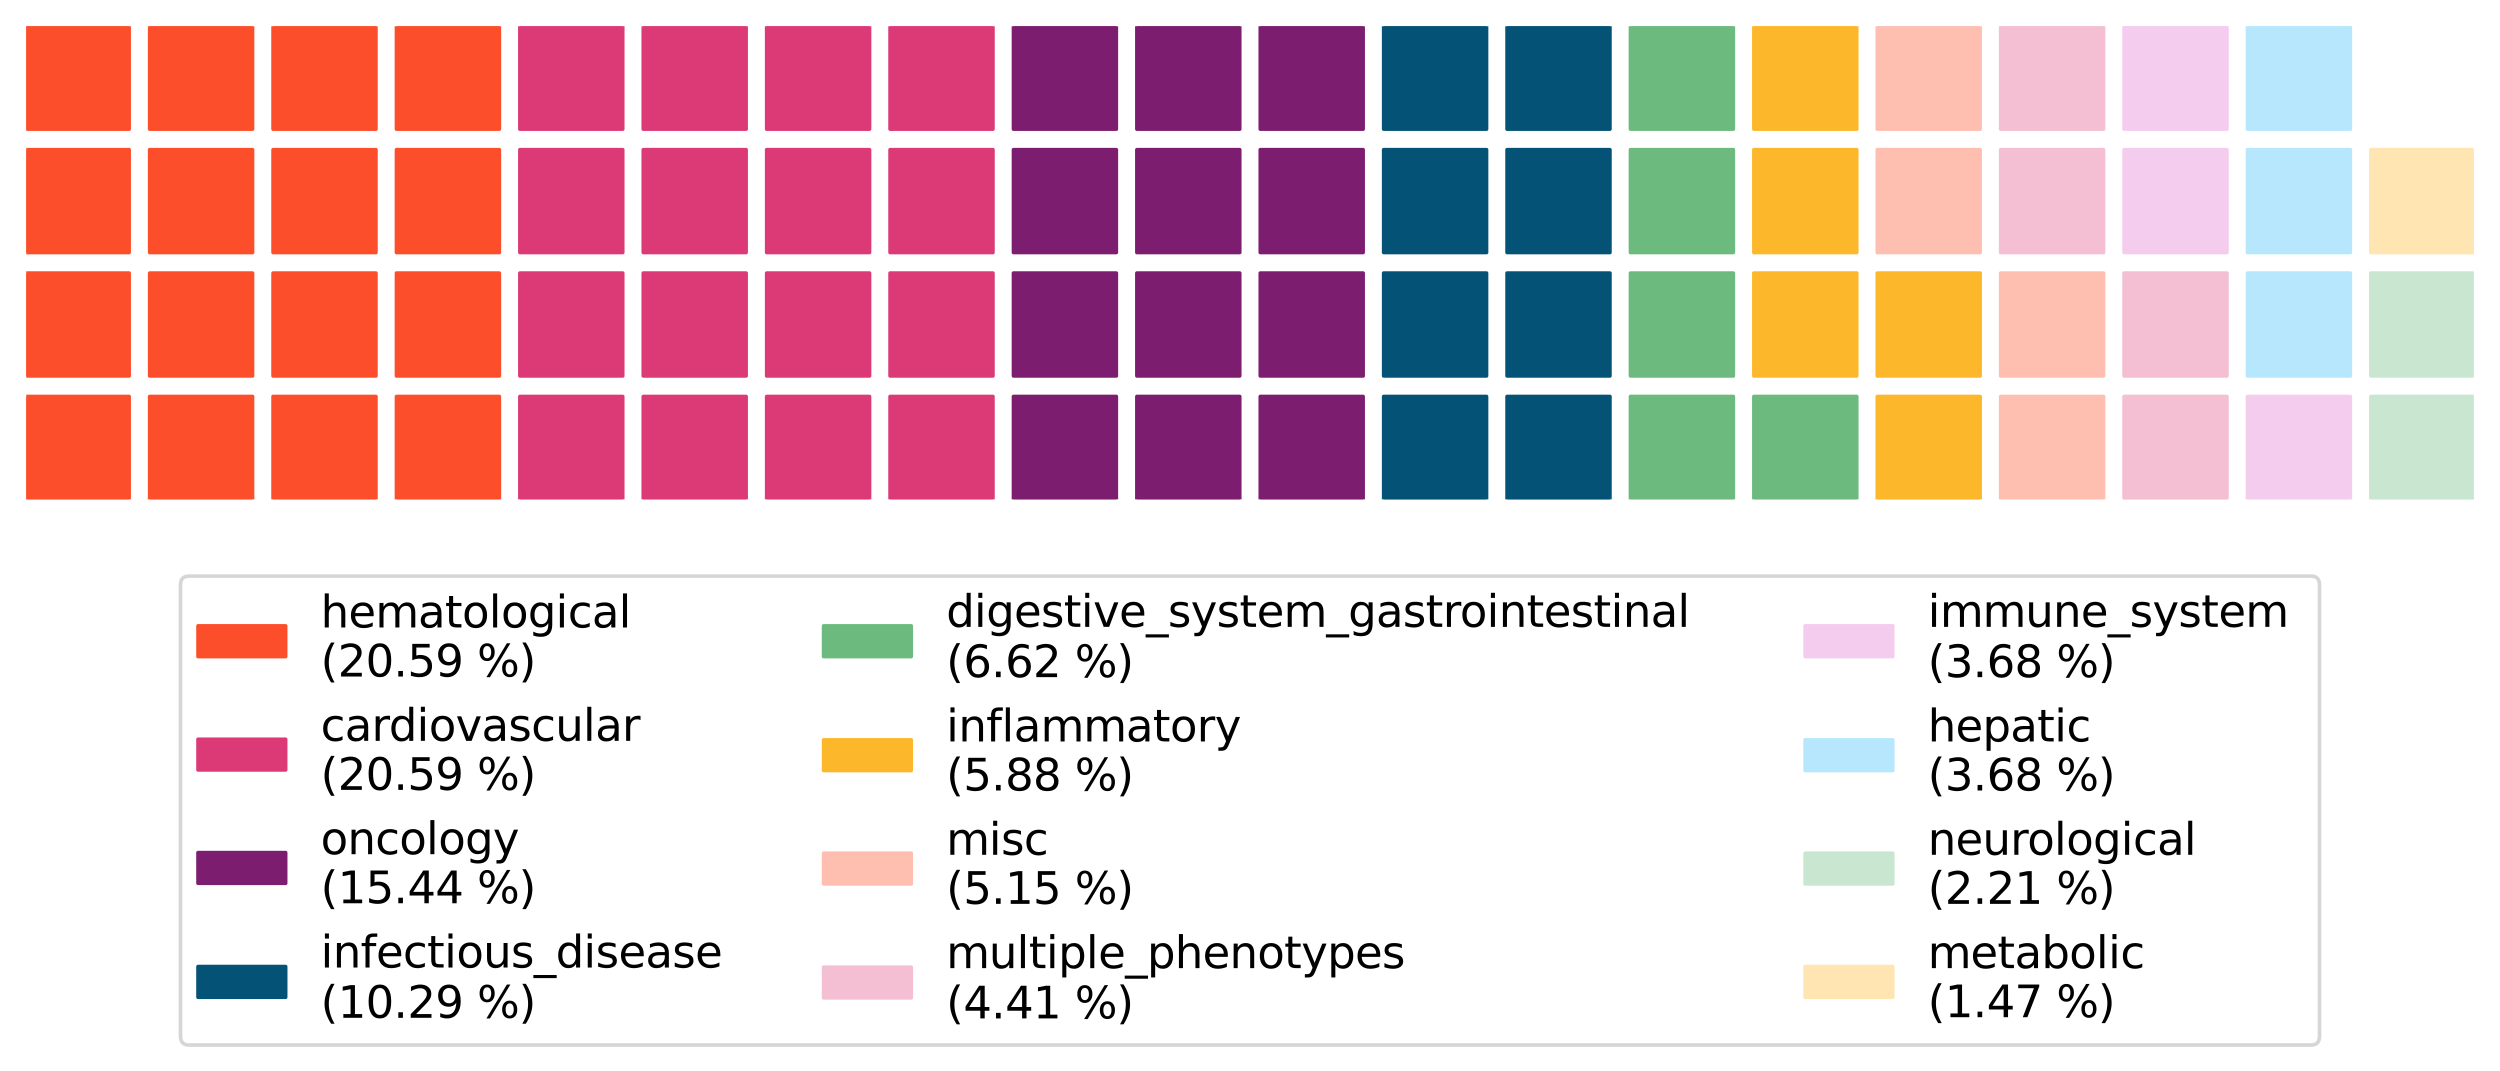 <?xml version="1.0" encoding="utf-8" standalone="no"?>
<!DOCTYPE svg PUBLIC "-//W3C//DTD SVG 1.1//EN"
  "http://www.w3.org/Graphics/SVG/1.1/DTD/svg11.dtd">
<svg xmlns:xlink="http://www.w3.org/1999/xlink" width="684.847pt" height="293.481pt" viewBox="0 0 684.847 293.481" xmlns="http://www.w3.org/2000/svg" version="1.1">
 <defs>
  <style type="text/css">*{stroke-linejoin: round; stroke-linecap: butt}</style>
 </defs>
 <g id="figure_1">
  <g id="patch_1">
   <path d="M 0 293.481 
L 684.847 293.481 
L 684.847 -0 
L 0 -0 
z
" style="fill: #ffffff"/>
  </g>
  <g id="axes_1">
   <g id="patch_2">
    <path d="M 7.2 136.782 
L 35.37 136.782 
L 35.37 108.612 
L 7.2 108.612 
z
" clip-path="url(#p9a0f20f141)" style="fill: #fc4e2a; stroke: #fc4e2a; stroke-linejoin: miter"/>
   </g>
   <g id="patch_3">
    <path d="M 7.2 102.978 
L 35.37 102.978 
L 35.37 74.808 
L 7.2 74.808 
z
" clip-path="url(#p9a0f20f141)" style="fill: #fc4e2a; stroke: #fc4e2a; stroke-linejoin: miter"/>
   </g>
   <g id="patch_4">
    <path d="M 7.2 69.174 
L 35.37 69.174 
L 35.37 41.004 
L 7.2 41.004 
z
" clip-path="url(#p9a0f20f141)" style="fill: #fc4e2a; stroke: #fc4e2a; stroke-linejoin: miter"/>
   </g>
   <g id="patch_5">
    <path d="M 7.2 35.37 
L 35.37 35.37 
L 35.37 7.2 
L 7.2 7.2 
z
" clip-path="url(#p9a0f20f141)" style="fill: #fc4e2a; stroke: #fc4e2a; stroke-linejoin: miter"/>
   </g>
   <g id="patch_6">
    <path d="M 41.004 136.782 
L 69.174 136.782 
L 69.174 108.612 
L 41.004 108.612 
z
" clip-path="url(#p9a0f20f141)" style="fill: #fc4e2a; stroke: #fc4e2a; stroke-linejoin: miter"/>
   </g>
   <g id="patch_7">
    <path d="M 41.004 102.978 
L 69.174 102.978 
L 69.174 74.808 
L 41.004 74.808 
z
" clip-path="url(#p9a0f20f141)" style="fill: #fc4e2a; stroke: #fc4e2a; stroke-linejoin: miter"/>
   </g>
   <g id="patch_8">
    <path d="M 41.004 69.174 
L 69.174 69.174 
L 69.174 41.004 
L 41.004 41.004 
z
" clip-path="url(#p9a0f20f141)" style="fill: #fc4e2a; stroke: #fc4e2a; stroke-linejoin: miter"/>
   </g>
   <g id="patch_9">
    <path d="M 41.004 35.37 
L 69.174 35.37 
L 69.174 7.2 
L 41.004 7.2 
z
" clip-path="url(#p9a0f20f141)" style="fill: #fc4e2a; stroke: #fc4e2a; stroke-linejoin: miter"/>
   </g>
   <g id="patch_10">
    <path d="M 74.808 136.782 
L 102.978 136.782 
L 102.978 108.612 
L 74.808 108.612 
z
" clip-path="url(#p9a0f20f141)" style="fill: #fc4e2a; stroke: #fc4e2a; stroke-linejoin: miter"/>
   </g>
   <g id="patch_11">
    <path d="M 74.808 102.978 
L 102.978 102.978 
L 102.978 74.808 
L 74.808 74.808 
z
" clip-path="url(#p9a0f20f141)" style="fill: #fc4e2a; stroke: #fc4e2a; stroke-linejoin: miter"/>
   </g>
   <g id="patch_12">
    <path d="M 74.808 69.174 
L 102.978 69.174 
L 102.978 41.004 
L 74.808 41.004 
z
" clip-path="url(#p9a0f20f141)" style="fill: #fc4e2a; stroke: #fc4e2a; stroke-linejoin: miter"/>
   </g>
   <g id="patch_13">
    <path d="M 74.808 35.37 
L 102.978 35.37 
L 102.978 7.2 
L 74.808 7.2 
z
" clip-path="url(#p9a0f20f141)" style="fill: #fc4e2a; stroke: #fc4e2a; stroke-linejoin: miter"/>
   </g>
   <g id="patch_14">
    <path d="M 108.612 136.782 
L 136.782 136.782 
L 136.782 108.612 
L 108.612 108.612 
z
" clip-path="url(#p9a0f20f141)" style="fill: #fc4e2a; stroke: #fc4e2a; stroke-linejoin: miter"/>
   </g>
   <g id="patch_15">
    <path d="M 108.612 102.978 
L 136.782 102.978 
L 136.782 74.808 
L 108.612 74.808 
z
" clip-path="url(#p9a0f20f141)" style="fill: #fc4e2a; stroke: #fc4e2a; stroke-linejoin: miter"/>
   </g>
   <g id="patch_16">
    <path d="M 108.612 69.174 
L 136.782 69.174 
L 136.782 41.004 
L 108.612 41.004 
z
" clip-path="url(#p9a0f20f141)" style="fill: #fc4e2a; stroke: #fc4e2a; stroke-linejoin: miter"/>
   </g>
   <g id="patch_17">
    <path d="M 108.612 35.37 
L 136.782 35.37 
L 136.782 7.2 
L 108.612 7.2 
z
" clip-path="url(#p9a0f20f141)" style="fill: #fc4e2a; stroke: #fc4e2a; stroke-linejoin: miter"/>
   </g>
   <g id="patch_18">
    <path d="M 142.416 136.782 
L 170.586 136.782 
L 170.586 108.612 
L 142.416 108.612 
z
" clip-path="url(#p9a0f20f141)" style="fill: #dc3977; stroke: #dc3977; stroke-linejoin: miter"/>
   </g>
   <g id="patch_19">
    <path d="M 142.416 102.978 
L 170.586 102.978 
L 170.586 74.808 
L 142.416 74.808 
z
" clip-path="url(#p9a0f20f141)" style="fill: #dc3977; stroke: #dc3977; stroke-linejoin: miter"/>
   </g>
   <g id="patch_20">
    <path d="M 142.416 69.174 
L 170.586 69.174 
L 170.586 41.004 
L 142.416 41.004 
z
" clip-path="url(#p9a0f20f141)" style="fill: #dc3977; stroke: #dc3977; stroke-linejoin: miter"/>
   </g>
   <g id="patch_21">
    <path d="M 142.416 35.37 
L 170.586 35.37 
L 170.586 7.2 
L 142.416 7.2 
z
" clip-path="url(#p9a0f20f141)" style="fill: #dc3977; stroke: #dc3977; stroke-linejoin: miter"/>
   </g>
   <g id="patch_22">
    <path d="M 176.22 136.782 
L 204.39 136.782 
L 204.39 108.612 
L 176.22 108.612 
z
" clip-path="url(#p9a0f20f141)" style="fill: #dc3977; stroke: #dc3977; stroke-linejoin: miter"/>
   </g>
   <g id="patch_23">
    <path d="M 176.22 102.978 
L 204.39 102.978 
L 204.39 74.808 
L 176.22 74.808 
z
" clip-path="url(#p9a0f20f141)" style="fill: #dc3977; stroke: #dc3977; stroke-linejoin: miter"/>
   </g>
   <g id="patch_24">
    <path d="M 176.22 69.174 
L 204.39 69.174 
L 204.39 41.004 
L 176.22 41.004 
z
" clip-path="url(#p9a0f20f141)" style="fill: #dc3977; stroke: #dc3977; stroke-linejoin: miter"/>
   </g>
   <g id="patch_25">
    <path d="M 176.22 35.37 
L 204.39 35.37 
L 204.39 7.2 
L 176.22 7.2 
z
" clip-path="url(#p9a0f20f141)" style="fill: #dc3977; stroke: #dc3977; stroke-linejoin: miter"/>
   </g>
   <g id="patch_26">
    <path d="M 210.024 136.782 
L 238.195 136.782 
L 238.195 108.612 
L 210.024 108.612 
z
" clip-path="url(#p9a0f20f141)" style="fill: #dc3977; stroke: #dc3977; stroke-linejoin: miter"/>
   </g>
   <g id="patch_27">
    <path d="M 210.024 102.978 
L 238.195 102.978 
L 238.195 74.808 
L 210.024 74.808 
z
" clip-path="url(#p9a0f20f141)" style="fill: #dc3977; stroke: #dc3977; stroke-linejoin: miter"/>
   </g>
   <g id="patch_28">
    <path d="M 210.024 69.174 
L 238.195 69.174 
L 238.195 41.004 
L 210.024 41.004 
z
" clip-path="url(#p9a0f20f141)" style="fill: #dc3977; stroke: #dc3977; stroke-linejoin: miter"/>
   </g>
   <g id="patch_29">
    <path d="M 210.024 35.37 
L 238.195 35.37 
L 238.195 7.2 
L 210.024 7.2 
z
" clip-path="url(#p9a0f20f141)" style="fill: #dc3977; stroke: #dc3977; stroke-linejoin: miter"/>
   </g>
   <g id="patch_30">
    <path d="M 243.829 136.782 
L 271.999 136.782 
L 271.999 108.612 
L 243.829 108.612 
z
" clip-path="url(#p9a0f20f141)" style="fill: #dc3977; stroke: #dc3977; stroke-linejoin: miter"/>
   </g>
   <g id="patch_31">
    <path d="M 243.829 102.978 
L 271.999 102.978 
L 271.999 74.808 
L 243.829 74.808 
z
" clip-path="url(#p9a0f20f141)" style="fill: #dc3977; stroke: #dc3977; stroke-linejoin: miter"/>
   </g>
   <g id="patch_32">
    <path d="M 243.829 69.174 
L 271.999 69.174 
L 271.999 41.004 
L 243.829 41.004 
z
" clip-path="url(#p9a0f20f141)" style="fill: #dc3977; stroke: #dc3977; stroke-linejoin: miter"/>
   </g>
   <g id="patch_33">
    <path d="M 243.829 35.37 
L 271.999 35.37 
L 271.999 7.2 
L 243.829 7.2 
z
" clip-path="url(#p9a0f20f141)" style="fill: #dc3977; stroke: #dc3977; stroke-linejoin: miter"/>
   </g>
   <g id="patch_34">
    <path d="M 277.633 136.782 
L 305.803 136.782 
L 305.803 108.612 
L 277.633 108.612 
z
" clip-path="url(#p9a0f20f141)" style="fill: #7c1d6f; stroke: #7c1d6f; stroke-linejoin: miter"/>
   </g>
   <g id="patch_35">
    <path d="M 277.633 102.978 
L 305.803 102.978 
L 305.803 74.808 
L 277.633 74.808 
z
" clip-path="url(#p9a0f20f141)" style="fill: #7c1d6f; stroke: #7c1d6f; stroke-linejoin: miter"/>
   </g>
   <g id="patch_36">
    <path d="M 277.633 69.174 
L 305.803 69.174 
L 305.803 41.004 
L 277.633 41.004 
z
" clip-path="url(#p9a0f20f141)" style="fill: #7c1d6f; stroke: #7c1d6f; stroke-linejoin: miter"/>
   </g>
   <g id="patch_37">
    <path d="M 277.633 35.37 
L 305.803 35.37 
L 305.803 7.2 
L 277.633 7.2 
z
" clip-path="url(#p9a0f20f141)" style="fill: #7c1d6f; stroke: #7c1d6f; stroke-linejoin: miter"/>
   </g>
   <g id="patch_38">
    <path d="M 311.437 136.782 
L 339.607 136.782 
L 339.607 108.612 
L 311.437 108.612 
z
" clip-path="url(#p9a0f20f141)" style="fill: #7c1d6f; stroke: #7c1d6f; stroke-linejoin: miter"/>
   </g>
   <g id="patch_39">
    <path d="M 311.437 102.978 
L 339.607 102.978 
L 339.607 74.808 
L 311.437 74.808 
z
" clip-path="url(#p9a0f20f141)" style="fill: #7c1d6f; stroke: #7c1d6f; stroke-linejoin: miter"/>
   </g>
   <g id="patch_40">
    <path d="M 311.437 69.174 
L 339.607 69.174 
L 339.607 41.004 
L 311.437 41.004 
z
" clip-path="url(#p9a0f20f141)" style="fill: #7c1d6f; stroke: #7c1d6f; stroke-linejoin: miter"/>
   </g>
   <g id="patch_41">
    <path d="M 311.437 35.37 
L 339.607 35.37 
L 339.607 7.2 
L 311.437 7.2 
z
" clip-path="url(#p9a0f20f141)" style="fill: #7c1d6f; stroke: #7c1d6f; stroke-linejoin: miter"/>
   </g>
   <g id="patch_42">
    <path d="M 345.241 136.782 
L 373.411 136.782 
L 373.411 108.612 
L 345.241 108.612 
z
" clip-path="url(#p9a0f20f141)" style="fill: #7c1d6f; stroke: #7c1d6f; stroke-linejoin: miter"/>
   </g>
   <g id="patch_43">
    <path d="M 345.241 102.978 
L 373.411 102.978 
L 373.411 74.808 
L 345.241 74.808 
z
" clip-path="url(#p9a0f20f141)" style="fill: #7c1d6f; stroke: #7c1d6f; stroke-linejoin: miter"/>
   </g>
   <g id="patch_44">
    <path d="M 345.241 69.174 
L 373.411 69.174 
L 373.411 41.004 
L 345.241 41.004 
z
" clip-path="url(#p9a0f20f141)" style="fill: #7c1d6f; stroke: #7c1d6f; stroke-linejoin: miter"/>
   </g>
   <g id="patch_45">
    <path d="M 345.241 35.37 
L 373.411 35.37 
L 373.411 7.2 
L 345.241 7.2 
z
" clip-path="url(#p9a0f20f141)" style="fill: #7c1d6f; stroke: #7c1d6f; stroke-linejoin: miter"/>
   </g>
   <g id="patch_46">
    <path d="M 379.045 136.782 
L 407.215 136.782 
L 407.215 108.612 
L 379.045 108.612 
z
" clip-path="url(#p9a0f20f141)" style="fill: #045275; stroke: #045275; stroke-linejoin: miter"/>
   </g>
   <g id="patch_47">
    <path d="M 379.045 102.978 
L 407.215 102.978 
L 407.215 74.808 
L 379.045 74.808 
z
" clip-path="url(#p9a0f20f141)" style="fill: #045275; stroke: #045275; stroke-linejoin: miter"/>
   </g>
   <g id="patch_48">
    <path d="M 379.045 69.174 
L 407.215 69.174 
L 407.215 41.004 
L 379.045 41.004 
z
" clip-path="url(#p9a0f20f141)" style="fill: #045275; stroke: #045275; stroke-linejoin: miter"/>
   </g>
   <g id="patch_49">
    <path d="M 379.045 35.37 
L 407.215 35.37 
L 407.215 7.2 
L 379.045 7.2 
z
" clip-path="url(#p9a0f20f141)" style="fill: #045275; stroke: #045275; stroke-linejoin: miter"/>
   </g>
   <g id="patch_50">
    <path d="M 412.849 136.782 
L 441.019 136.782 
L 441.019 108.612 
L 412.849 108.612 
z
" clip-path="url(#p9a0f20f141)" style="fill: #045275; stroke: #045275; stroke-linejoin: miter"/>
   </g>
   <g id="patch_51">
    <path d="M 412.849 102.978 
L 441.019 102.978 
L 441.019 74.808 
L 412.849 74.808 
z
" clip-path="url(#p9a0f20f141)" style="fill: #045275; stroke: #045275; stroke-linejoin: miter"/>
   </g>
   <g id="patch_52">
    <path d="M 412.849 69.174 
L 441.019 69.174 
L 441.019 41.004 
L 412.849 41.004 
z
" clip-path="url(#p9a0f20f141)" style="fill: #045275; stroke: #045275; stroke-linejoin: miter"/>
   </g>
   <g id="patch_53">
    <path d="M 412.849 35.37 
L 441.019 35.37 
L 441.019 7.2 
L 412.849 7.2 
z
" clip-path="url(#p9a0f20f141)" style="fill: #045275; stroke: #045275; stroke-linejoin: miter"/>
   </g>
   <g id="patch_54">
    <path d="M 446.653 136.782 
L 474.823 136.782 
L 474.823 108.612 
L 446.653 108.612 
z
" clip-path="url(#p9a0f20f141)" style="fill: #6cba7d; stroke: #6cba7d; stroke-linejoin: miter"/>
   </g>
   <g id="patch_55">
    <path d="M 446.653 102.978 
L 474.823 102.978 
L 474.823 74.808 
L 446.653 74.808 
z
" clip-path="url(#p9a0f20f141)" style="fill: #6cba7d; stroke: #6cba7d; stroke-linejoin: miter"/>
   </g>
   <g id="patch_56">
    <path d="M 446.653 69.174 
L 474.823 69.174 
L 474.823 41.004 
L 446.653 41.004 
z
" clip-path="url(#p9a0f20f141)" style="fill: #6cba7d; stroke: #6cba7d; stroke-linejoin: miter"/>
   </g>
   <g id="patch_57">
    <path d="M 446.653 35.37 
L 474.823 35.37 
L 474.823 7.2 
L 446.653 7.2 
z
" clip-path="url(#p9a0f20f141)" style="fill: #6cba7d; stroke: #6cba7d; stroke-linejoin: miter"/>
   </g>
   <g id="patch_58">
    <path d="M 480.457 136.782 
L 508.627 136.782 
L 508.627 108.612 
L 480.457 108.612 
z
" clip-path="url(#p9a0f20f141)" style="fill: #6cba7d; stroke: #6cba7d; stroke-linejoin: miter"/>
   </g>
   <g id="patch_59">
    <path d="M 480.457 102.978 
L 508.627 102.978 
L 508.627 74.808 
L 480.457 74.808 
z
" clip-path="url(#p9a0f20f141)" style="fill: #fcb72a; stroke: #fcb72a; stroke-linejoin: miter"/>
   </g>
   <g id="patch_60">
    <path d="M 480.457 69.174 
L 508.627 69.174 
L 508.627 41.004 
L 480.457 41.004 
z
" clip-path="url(#p9a0f20f141)" style="fill: #fcb72a; stroke: #fcb72a; stroke-linejoin: miter"/>
   </g>
   <g id="patch_61">
    <path d="M 480.457 35.37 
L 508.627 35.37 
L 508.627 7.2 
L 480.457 7.2 
z
" clip-path="url(#p9a0f20f141)" style="fill: #fcb72a; stroke: #fcb72a; stroke-linejoin: miter"/>
   </g>
   <g id="patch_62">
    <path d="M 514.261 136.782 
L 542.431 136.782 
L 542.431 108.612 
L 514.261 108.612 
z
" clip-path="url(#p9a0f20f141)" style="fill: #fcb72a; stroke: #fcb72a; stroke-linejoin: miter"/>
   </g>
   <g id="patch_63">
    <path d="M 514.261 102.978 
L 542.431 102.978 
L 542.431 74.808 
L 514.261 74.808 
z
" clip-path="url(#p9a0f20f141)" style="fill: #fcb72a; stroke: #fcb72a; stroke-linejoin: miter"/>
   </g>
   <g id="patch_64">
    <path d="M 514.261 69.174 
L 542.431 69.174 
L 542.431 41.004 
L 514.261 41.004 
z
" clip-path="url(#p9a0f20f141)" style="fill: #febfb1; stroke: #febfb1; stroke-linejoin: miter"/>
   </g>
   <g id="patch_65">
    <path d="M 514.261 35.37 
L 542.431 35.37 
L 542.431 7.2 
L 514.261 7.2 
z
" clip-path="url(#p9a0f20f141)" style="fill: #febfb1; stroke: #febfb1; stroke-linejoin: miter"/>
   </g>
   <g id="patch_66">
    <path d="M 548.065 136.782 
L 576.235 136.782 
L 576.235 108.612 
L 548.065 108.612 
z
" clip-path="url(#p9a0f20f141)" style="fill: #febfb1; stroke: #febfb1; stroke-linejoin: miter"/>
   </g>
   <g id="patch_67">
    <path d="M 548.065 102.978 
L 576.235 102.978 
L 576.235 74.808 
L 548.065 74.808 
z
" clip-path="url(#p9a0f20f141)" style="fill: #febfb1; stroke: #febfb1; stroke-linejoin: miter"/>
   </g>
   <g id="patch_68">
    <path d="M 548.065 69.174 
L 576.235 69.174 
L 576.235 41.004 
L 548.065 41.004 
z
" clip-path="url(#p9a0f20f141)" style="fill: #f4bed3; stroke: #f4bed3; stroke-linejoin: miter"/>
   </g>
   <g id="patch_69">
    <path d="M 548.065 35.37 
L 576.235 35.37 
L 576.235 7.2 
L 548.065 7.2 
z
" clip-path="url(#p9a0f20f141)" style="fill: #f4bed3; stroke: #f4bed3; stroke-linejoin: miter"/>
   </g>
   <g id="patch_70">
    <path d="M 581.869 136.782 
L 610.039 136.782 
L 610.039 108.612 
L 581.869 108.612 
z
" clip-path="url(#p9a0f20f141)" style="fill: #f4bed3; stroke: #f4bed3; stroke-linejoin: miter"/>
   </g>
   <g id="patch_71">
    <path d="M 581.869 102.978 
L 610.039 102.978 
L 610.039 74.808 
L 581.869 74.808 
z
" clip-path="url(#p9a0f20f141)" style="fill: #f4bed3; stroke: #f4bed3; stroke-linejoin: miter"/>
   </g>
   <g id="patch_72">
    <path d="M 581.869 69.174 
L 610.039 69.174 
L 610.039 41.004 
L 581.869 41.004 
z
" clip-path="url(#p9a0f20f141)" style="fill: #f3ccee; stroke: #f3ccee; stroke-linejoin: miter"/>
   </g>
   <g id="patch_73">
    <path d="M 581.869 35.37 
L 610.039 35.37 
L 610.039 7.2 
L 581.869 7.2 
z
" clip-path="url(#p9a0f20f141)" style="fill: #f3ccee; stroke: #f3ccee; stroke-linejoin: miter"/>
   </g>
   <g id="patch_74">
    <path d="M 615.673 136.782 
L 643.843 136.782 
L 643.843 108.612 
L 615.673 108.612 
z
" clip-path="url(#p9a0f20f141)" style="fill: #f3ccee; stroke: #f3ccee; stroke-linejoin: miter"/>
   </g>
   <g id="patch_75">
    <path d="M 615.673 102.978 
L 643.843 102.978 
L 643.843 74.808 
L 615.673 74.808 
z
" clip-path="url(#p9a0f20f141)" style="fill: #b6e7fd; stroke: #b6e7fd; stroke-linejoin: miter"/>
   </g>
   <g id="patch_76">
    <path d="M 615.673 69.174 
L 643.843 69.174 
L 643.843 41.004 
L 615.673 41.004 
z
" clip-path="url(#p9a0f20f141)" style="fill: #b6e7fd; stroke: #b6e7fd; stroke-linejoin: miter"/>
   </g>
   <g id="patch_77">
    <path d="M 615.673 35.37 
L 643.843 35.37 
L 643.843 7.2 
L 615.673 7.2 
z
" clip-path="url(#p9a0f20f141)" style="fill: #b6e7fd; stroke: #b6e7fd; stroke-linejoin: miter"/>
   </g>
   <g id="patch_78">
    <path d="M 649.477 136.782 
L 677.648 136.782 
L 677.648 108.612 
L 649.477 108.612 
z
" clip-path="url(#p9a0f20f141)" style="fill: #c9e6d0; stroke: #c9e6d0; stroke-linejoin: miter"/>
   </g>
   <g id="patch_79">
    <path d="M 649.477 102.978 
L 677.648 102.978 
L 677.648 74.808 
L 649.477 74.808 
z
" clip-path="url(#p9a0f20f141)" style="fill: #c9e6d0; stroke: #c9e6d0; stroke-linejoin: miter"/>
   </g>
   <g id="patch_80">
    <path d="M 649.477 69.174 
L 677.648 69.174 
L 677.648 41.004 
L 649.477 41.004 
z
" clip-path="url(#p9a0f20f141)" style="fill: #fee5b1; stroke: #fee5b1; stroke-linejoin: miter"/>
   </g>
   <g id="legend_1">
    <g id="patch_81">
     <path d="M 51.847 286.281 
L 633 286.281 
Q 635.4 286.281 635.4 283.881 
L 635.4 160.209 
Q 635.4 157.809 633 157.809 
L 51.847 157.809 
Q 49.447 157.809 49.447 160.209 
L 49.447 283.881 
Q 49.447 286.281 51.847 286.281 
z
" style="fill: #ffffff; opacity: 0.8; stroke: #cccccc; stroke-linejoin: miter"/>
    </g>
    <g id="patch_82">
     <path d="M 54.248 179.861 
L 78.248 179.861 
L 78.248 171.461 
L 54.248 171.461 
z
" style="fill: #fc4e2a; stroke: #fc4e2a; stroke-linejoin: miter"/>
    </g>
    <g id="text_1">
     <!-- hematological   -->
     <g transform="translate(87.847 171.894) scale(0.12 -0.12)">
      <defs>
       <path id="DejaVuSans-68" d="M 3513 2113 
L 3513 0 
L 2938 0 
L 2938 2094 
Q 2938 2591 2744 2837 
Q 2550 3084 2163 3084 
Q 1697 3084 1428 2787 
Q 1159 2491 1159 1978 
L 1159 0 
L 581 0 
L 581 4863 
L 1159 4863 
L 1159 2956 
Q 1366 3272 1645 3428 
Q 1925 3584 2291 3584 
Q 2894 3584 3203 3211 
Q 3513 2838 3513 2113 
z
" transform="scale(0.016)"/>
       <path id="DejaVuSans-65" d="M 3597 1894 
L 3597 1613 
L 953 1613 
Q 991 1019 1311 708 
Q 1631 397 2203 397 
Q 2534 397 2845 478 
Q 3156 559 3463 722 
L 3463 178 
Q 3153 47 2828 -22 
Q 2503 -91 2169 -91 
Q 1331 -91 842 396 
Q 353 884 353 1716 
Q 353 2575 817 3079 
Q 1281 3584 2069 3584 
Q 2775 3584 3186 3129 
Q 3597 2675 3597 1894 
z
M 3022 2063 
Q 3016 2534 2758 2815 
Q 2500 3097 2075 3097 
Q 1594 3097 1305 2825 
Q 1016 2553 972 2059 
L 3022 2063 
z
" transform="scale(0.016)"/>
       <path id="DejaVuSans-6d" d="M 3328 2828 
Q 3544 3216 3844 3400 
Q 4144 3584 4550 3584 
Q 5097 3584 5394 3201 
Q 5691 2819 5691 2113 
L 5691 0 
L 5113 0 
L 5113 2094 
Q 5113 2597 4934 2840 
Q 4756 3084 4391 3084 
Q 3944 3084 3684 2787 
Q 3425 2491 3425 1978 
L 3425 0 
L 2847 0 
L 2847 2094 
Q 2847 2600 2669 2842 
Q 2491 3084 2119 3084 
Q 1678 3084 1418 2786 
Q 1159 2488 1159 1978 
L 1159 0 
L 581 0 
L 581 3500 
L 1159 3500 
L 1159 2956 
Q 1356 3278 1631 3431 
Q 1906 3584 2284 3584 
Q 2666 3584 2933 3390 
Q 3200 3197 3328 2828 
z
" transform="scale(0.016)"/>
       <path id="DejaVuSans-61" d="M 2194 1759 
Q 1497 1759 1228 1600 
Q 959 1441 959 1056 
Q 959 750 1161 570 
Q 1363 391 1709 391 
Q 2188 391 2477 730 
Q 2766 1069 2766 1631 
L 2766 1759 
L 2194 1759 
z
M 3341 1997 
L 3341 0 
L 2766 0 
L 2766 531 
Q 2569 213 2275 61 
Q 1981 -91 1556 -91 
Q 1019 -91 701 211 
Q 384 513 384 1019 
Q 384 1609 779 1909 
Q 1175 2209 1959 2209 
L 2766 2209 
L 2766 2266 
Q 2766 2663 2505 2880 
Q 2244 3097 1772 3097 
Q 1472 3097 1187 3025 
Q 903 2953 641 2809 
L 641 3341 
Q 956 3463 1253 3523 
Q 1550 3584 1831 3584 
Q 2591 3584 2966 3190 
Q 3341 2797 3341 1997 
z
" transform="scale(0.016)"/>
       <path id="DejaVuSans-74" d="M 1172 4494 
L 1172 3500 
L 2356 3500 
L 2356 3053 
L 1172 3053 
L 1172 1153 
Q 1172 725 1289 603 
Q 1406 481 1766 481 
L 2356 481 
L 2356 0 
L 1766 0 
Q 1100 0 847 248 
Q 594 497 594 1153 
L 594 3053 
L 172 3053 
L 172 3500 
L 594 3500 
L 594 4494 
L 1172 4494 
z
" transform="scale(0.016)"/>
       <path id="DejaVuSans-6f" d="M 1959 3097 
Q 1497 3097 1228 2736 
Q 959 2375 959 1747 
Q 959 1119 1226 758 
Q 1494 397 1959 397 
Q 2419 397 2687 759 
Q 2956 1122 2956 1747 
Q 2956 2369 2687 2733 
Q 2419 3097 1959 3097 
z
M 1959 3584 
Q 2709 3584 3137 3096 
Q 3566 2609 3566 1747 
Q 3566 888 3137 398 
Q 2709 -91 1959 -91 
Q 1206 -91 779 398 
Q 353 888 353 1747 
Q 353 2609 779 3096 
Q 1206 3584 1959 3584 
z
" transform="scale(0.016)"/>
       <path id="DejaVuSans-6c" d="M 603 4863 
L 1178 4863 
L 1178 0 
L 603 0 
L 603 4863 
z
" transform="scale(0.016)"/>
       <path id="DejaVuSans-67" d="M 2906 1791 
Q 2906 2416 2648 2759 
Q 2391 3103 1925 3103 
Q 1463 3103 1205 2759 
Q 947 2416 947 1791 
Q 947 1169 1205 825 
Q 1463 481 1925 481 
Q 2391 481 2648 825 
Q 2906 1169 2906 1791 
z
M 3481 434 
Q 3481 -459 3084 -895 
Q 2688 -1331 1869 -1331 
Q 1566 -1331 1297 -1286 
Q 1028 -1241 775 -1147 
L 775 -588 
Q 1028 -725 1275 -790 
Q 1522 -856 1778 -856 
Q 2344 -856 2625 -561 
Q 2906 -266 2906 331 
L 2906 616 
Q 2728 306 2450 153 
Q 2172 0 1784 0 
Q 1141 0 747 490 
Q 353 981 353 1791 
Q 353 2603 747 3093 
Q 1141 3584 1784 3584 
Q 2172 3584 2450 3431 
Q 2728 3278 2906 2969 
L 2906 3500 
L 3481 3500 
L 3481 434 
z
" transform="scale(0.016)"/>
       <path id="DejaVuSans-69" d="M 603 3500 
L 1178 3500 
L 1178 0 
L 603 0 
L 603 3500 
z
M 603 4863 
L 1178 4863 
L 1178 4134 
L 603 4134 
L 603 4863 
z
" transform="scale(0.016)"/>
       <path id="DejaVuSans-63" d="M 3122 3366 
L 3122 2828 
Q 2878 2963 2633 3030 
Q 2388 3097 2138 3097 
Q 1578 3097 1268 2742 
Q 959 2388 959 1747 
Q 959 1106 1268 751 
Q 1578 397 2138 397 
Q 2388 397 2633 464 
Q 2878 531 3122 666 
L 3122 134 
Q 2881 22 2623 -34 
Q 2366 -91 2075 -91 
Q 1284 -91 818 406 
Q 353 903 353 1747 
Q 353 2603 823 3093 
Q 1294 3584 2113 3584 
Q 2378 3584 2631 3529 
Q 2884 3475 3122 3366 
z
" transform="scale(0.016)"/>
       <path id="DejaVuSans-20" transform="scale(0.016)"/>
      </defs>
      <use xlink:href="#DejaVuSans-68"/>
      <use xlink:href="#DejaVuSans-65" x="63.379"/>
      <use xlink:href="#DejaVuSans-6d" x="124.902"/>
      <use xlink:href="#DejaVuSans-61" x="222.314"/>
      <use xlink:href="#DejaVuSans-74" x="283.594"/>
      <use xlink:href="#DejaVuSans-6f" x="322.803"/>
      <use xlink:href="#DejaVuSans-6c" x="383.984"/>
      <use xlink:href="#DejaVuSans-6f" x="411.768"/>
      <use xlink:href="#DejaVuSans-67" x="472.949"/>
      <use xlink:href="#DejaVuSans-69" x="536.426"/>
      <use xlink:href="#DejaVuSans-63" x="564.209"/>
      <use xlink:href="#DejaVuSans-61" x="619.189"/>
      <use xlink:href="#DejaVuSans-6c" x="680.469"/>
      <use xlink:href="#DejaVuSans-20" x="708.252"/>
      <use xlink:href="#DejaVuSans-20" x="740.039"/>
     </g>
     <!-- (20.59 %) -->
     <g transform="translate(87.847 185.331) scale(0.12 -0.12)">
      <defs>
       <path id="DejaVuSans-28" d="M 1984 4856 
Q 1566 4138 1362 3434 
Q 1159 2731 1159 2009 
Q 1159 1288 1364 580 
Q 1569 -128 1984 -844 
L 1484 -844 
Q 1016 -109 783 600 
Q 550 1309 550 2009 
Q 550 2706 781 3412 
Q 1013 4119 1484 4856 
L 1984 4856 
z
" transform="scale(0.016)"/>
       <path id="DejaVuSans-32" d="M 1228 531 
L 3431 531 
L 3431 0 
L 469 0 
L 469 531 
Q 828 903 1448 1529 
Q 2069 2156 2228 2338 
Q 2531 2678 2651 2914 
Q 2772 3150 2772 3378 
Q 2772 3750 2511 3984 
Q 2250 4219 1831 4219 
Q 1534 4219 1204 4116 
Q 875 4013 500 3803 
L 500 4441 
Q 881 4594 1212 4672 
Q 1544 4750 1819 4750 
Q 2544 4750 2975 4387 
Q 3406 4025 3406 3419 
Q 3406 3131 3298 2873 
Q 3191 2616 2906 2266 
Q 2828 2175 2409 1742 
Q 1991 1309 1228 531 
z
" transform="scale(0.016)"/>
       <path id="DejaVuSans-30" d="M 2034 4250 
Q 1547 4250 1301 3770 
Q 1056 3291 1056 2328 
Q 1056 1369 1301 889 
Q 1547 409 2034 409 
Q 2525 409 2770 889 
Q 3016 1369 3016 2328 
Q 3016 3291 2770 3770 
Q 2525 4250 2034 4250 
z
M 2034 4750 
Q 2819 4750 3233 4129 
Q 3647 3509 3647 2328 
Q 3647 1150 3233 529 
Q 2819 -91 2034 -91 
Q 1250 -91 836 529 
Q 422 1150 422 2328 
Q 422 3509 836 4129 
Q 1250 4750 2034 4750 
z
" transform="scale(0.016)"/>
       <path id="DejaVuSans-2e" d="M 684 794 
L 1344 794 
L 1344 0 
L 684 0 
L 684 794 
z
" transform="scale(0.016)"/>
       <path id="DejaVuSans-35" d="M 691 4666 
L 3169 4666 
L 3169 4134 
L 1269 4134 
L 1269 2991 
Q 1406 3038 1543 3061 
Q 1681 3084 1819 3084 
Q 2600 3084 3056 2656 
Q 3513 2228 3513 1497 
Q 3513 744 3044 326 
Q 2575 -91 1722 -91 
Q 1428 -91 1123 -41 
Q 819 9 494 109 
L 494 744 
Q 775 591 1075 516 
Q 1375 441 1709 441 
Q 2250 441 2565 725 
Q 2881 1009 2881 1497 
Q 2881 1984 2565 2268 
Q 2250 2553 1709 2553 
Q 1456 2553 1204 2497 
Q 953 2441 691 2322 
L 691 4666 
z
" transform="scale(0.016)"/>
       <path id="DejaVuSans-39" d="M 703 97 
L 703 672 
Q 941 559 1184 500 
Q 1428 441 1663 441 
Q 2288 441 2617 861 
Q 2947 1281 2994 2138 
Q 2813 1869 2534 1725 
Q 2256 1581 1919 1581 
Q 1219 1581 811 2004 
Q 403 2428 403 3163 
Q 403 3881 828 4315 
Q 1253 4750 1959 4750 
Q 2769 4750 3195 4129 
Q 3622 3509 3622 2328 
Q 3622 1225 3098 567 
Q 2575 -91 1691 -91 
Q 1453 -91 1209 -44 
Q 966 3 703 97 
z
M 1959 2075 
Q 2384 2075 2632 2365 
Q 2881 2656 2881 3163 
Q 2881 3666 2632 3958 
Q 2384 4250 1959 4250 
Q 1534 4250 1286 3958 
Q 1038 3666 1038 3163 
Q 1038 2656 1286 2365 
Q 1534 2075 1959 2075 
z
" transform="scale(0.016)"/>
       <path id="DejaVuSans-25" d="M 4653 2053 
Q 4381 2053 4226 1822 
Q 4072 1591 4072 1178 
Q 4072 772 4226 539 
Q 4381 306 4653 306 
Q 4919 306 5073 539 
Q 5228 772 5228 1178 
Q 5228 1588 5073 1820 
Q 4919 2053 4653 2053 
z
M 4653 2450 
Q 5147 2450 5437 2106 
Q 5728 1763 5728 1178 
Q 5728 594 5436 251 
Q 5144 -91 4653 -91 
Q 4153 -91 3862 251 
Q 3572 594 3572 1178 
Q 3572 1766 3864 2108 
Q 4156 2450 4653 2450 
z
M 1428 4353 
Q 1159 4353 1004 4120 
Q 850 3888 850 3481 
Q 850 3069 1003 2837 
Q 1156 2606 1428 2606 
Q 1700 2606 1854 2837 
Q 2009 3069 2009 3481 
Q 2009 3884 1853 4118 
Q 1697 4353 1428 4353 
z
M 4250 4750 
L 4750 4750 
L 1831 -91 
L 1331 -91 
L 4250 4750 
z
M 1428 4750 
Q 1922 4750 2215 4408 
Q 2509 4066 2509 3481 
Q 2509 2891 2217 2550 
Q 1925 2209 1428 2209 
Q 931 2209 642 2551 
Q 353 2894 353 3481 
Q 353 4063 643 4406 
Q 934 4750 1428 4750 
z
" transform="scale(0.016)"/>
       <path id="DejaVuSans-29" d="M 513 4856 
L 1013 4856 
Q 1481 4119 1714 3412 
Q 1947 2706 1947 2009 
Q 1947 1309 1714 600 
Q 1481 -109 1013 -844 
L 513 -844 
Q 928 -128 1133 580 
Q 1338 1288 1338 2009 
Q 1338 2731 1133 3434 
Q 928 4138 513 4856 
z
" transform="scale(0.016)"/>
      </defs>
      <use xlink:href="#DejaVuSans-28"/>
      <use xlink:href="#DejaVuSans-32" x="39.014"/>
      <use xlink:href="#DejaVuSans-30" x="102.637"/>
      <use xlink:href="#DejaVuSans-2e" x="166.26"/>
      <use xlink:href="#DejaVuSans-35" x="198.047"/>
      <use xlink:href="#DejaVuSans-39" x="261.67"/>
      <use xlink:href="#DejaVuSans-20" x="325.293"/>
      <use xlink:href="#DejaVuSans-25" x="357.08"/>
      <use xlink:href="#DejaVuSans-29" x="452.1"/>
     </g>
    </g>
    <g id="patch_83">
     <path d="M 54.248 210.912 
L 78.248 210.912 
L 78.248 202.512 
L 54.248 202.512 
z
" style="fill: #dc3977; stroke: #dc3977; stroke-linejoin: miter"/>
    </g>
    <g id="text_2">
     <!-- cardiovascular  -->
     <g transform="translate(87.847 202.945) scale(0.12 -0.12)">
      <defs>
       <path id="DejaVuSans-72" d="M 2631 2963 
Q 2534 3019 2420 3045 
Q 2306 3072 2169 3072 
Q 1681 3072 1420 2755 
Q 1159 2438 1159 1844 
L 1159 0 
L 581 0 
L 581 3500 
L 1159 3500 
L 1159 2956 
Q 1341 3275 1631 3429 
Q 1922 3584 2338 3584 
Q 2397 3584 2469 3576 
Q 2541 3569 2628 3553 
L 2631 2963 
z
" transform="scale(0.016)"/>
       <path id="DejaVuSans-64" d="M 2906 2969 
L 2906 4863 
L 3481 4863 
L 3481 0 
L 2906 0 
L 2906 525 
Q 2725 213 2448 61 
Q 2172 -91 1784 -91 
Q 1150 -91 751 415 
Q 353 922 353 1747 
Q 353 2572 751 3078 
Q 1150 3584 1784 3584 
Q 2172 3584 2448 3432 
Q 2725 3281 2906 2969 
z
M 947 1747 
Q 947 1113 1208 752 
Q 1469 391 1925 391 
Q 2381 391 2643 752 
Q 2906 1113 2906 1747 
Q 2906 2381 2643 2742 
Q 2381 3103 1925 3103 
Q 1469 3103 1208 2742 
Q 947 2381 947 1747 
z
" transform="scale(0.016)"/>
       <path id="DejaVuSans-76" d="M 191 3500 
L 800 3500 
L 1894 563 
L 2988 3500 
L 3597 3500 
L 2284 0 
L 1503 0 
L 191 3500 
z
" transform="scale(0.016)"/>
       <path id="DejaVuSans-73" d="M 2834 3397 
L 2834 2853 
Q 2591 2978 2328 3040 
Q 2066 3103 1784 3103 
Q 1356 3103 1142 2972 
Q 928 2841 928 2578 
Q 928 2378 1081 2264 
Q 1234 2150 1697 2047 
L 1894 2003 
Q 2506 1872 2764 1633 
Q 3022 1394 3022 966 
Q 3022 478 2636 193 
Q 2250 -91 1575 -91 
Q 1294 -91 989 -36 
Q 684 19 347 128 
L 347 722 
Q 666 556 975 473 
Q 1284 391 1588 391 
Q 1994 391 2212 530 
Q 2431 669 2431 922 
Q 2431 1156 2273 1281 
Q 2116 1406 1581 1522 
L 1381 1569 
Q 847 1681 609 1914 
Q 372 2147 372 2553 
Q 372 3047 722 3315 
Q 1072 3584 1716 3584 
Q 2034 3584 2315 3537 
Q 2597 3491 2834 3397 
z
" transform="scale(0.016)"/>
       <path id="DejaVuSans-75" d="M 544 1381 
L 544 3500 
L 1119 3500 
L 1119 1403 
Q 1119 906 1312 657 
Q 1506 409 1894 409 
Q 2359 409 2629 706 
Q 2900 1003 2900 1516 
L 2900 3500 
L 3475 3500 
L 3475 0 
L 2900 0 
L 2900 538 
Q 2691 219 2414 64 
Q 2138 -91 1772 -91 
Q 1169 -91 856 284 
Q 544 659 544 1381 
z
M 1991 3584 
L 1991 3584 
z
" transform="scale(0.016)"/>
      </defs>
      <use xlink:href="#DejaVuSans-63"/>
      <use xlink:href="#DejaVuSans-61" x="54.98"/>
      <use xlink:href="#DejaVuSans-72" x="116.26"/>
      <use xlink:href="#DejaVuSans-64" x="155.623"/>
      <use xlink:href="#DejaVuSans-69" x="219.1"/>
      <use xlink:href="#DejaVuSans-6f" x="246.883"/>
      <use xlink:href="#DejaVuSans-76" x="308.064"/>
      <use xlink:href="#DejaVuSans-61" x="367.244"/>
      <use xlink:href="#DejaVuSans-73" x="428.523"/>
      <use xlink:href="#DejaVuSans-63" x="480.623"/>
      <use xlink:href="#DejaVuSans-75" x="535.604"/>
      <use xlink:href="#DejaVuSans-6c" x="598.982"/>
      <use xlink:href="#DejaVuSans-61" x="626.766"/>
      <use xlink:href="#DejaVuSans-72" x="688.045"/>
      <use xlink:href="#DejaVuSans-20" x="729.158"/>
     </g>
     <!-- (20.59 %) -->
     <g transform="translate(87.847 216.383) scale(0.12 -0.12)">
      <use xlink:href="#DejaVuSans-28"/>
      <use xlink:href="#DejaVuSans-32" x="39.014"/>
      <use xlink:href="#DejaVuSans-30" x="102.637"/>
      <use xlink:href="#DejaVuSans-2e" x="166.26"/>
      <use xlink:href="#DejaVuSans-35" x="198.047"/>
      <use xlink:href="#DejaVuSans-39" x="261.67"/>
      <use xlink:href="#DejaVuSans-20" x="325.293"/>
      <use xlink:href="#DejaVuSans-25" x="357.08"/>
      <use xlink:href="#DejaVuSans-29" x="452.1"/>
     </g>
    </g>
    <g id="patch_84">
     <path d="M 54.248 241.963 
L 78.248 241.963 
L 78.248 233.563 
L 54.248 233.563 
z
" style="fill: #7c1d6f; stroke: #7c1d6f; stroke-linejoin: miter"/>
    </g>
    <g id="text_3">
     <!-- oncology  -->
     <g transform="translate(87.847 233.996) scale(0.12 -0.12)">
      <defs>
       <path id="DejaVuSans-6e" d="M 3513 2113 
L 3513 0 
L 2938 0 
L 2938 2094 
Q 2938 2591 2744 2837 
Q 2550 3084 2163 3084 
Q 1697 3084 1428 2787 
Q 1159 2491 1159 1978 
L 1159 0 
L 581 0 
L 581 3500 
L 1159 3500 
L 1159 2956 
Q 1366 3272 1645 3428 
Q 1925 3584 2291 3584 
Q 2894 3584 3203 3211 
Q 3513 2838 3513 2113 
z
" transform="scale(0.016)"/>
       <path id="DejaVuSans-79" d="M 2059 -325 
Q 1816 -950 1584 -1140 
Q 1353 -1331 966 -1331 
L 506 -1331 
L 506 -850 
L 844 -850 
Q 1081 -850 1212 -737 
Q 1344 -625 1503 -206 
L 1606 56 
L 191 3500 
L 800 3500 
L 1894 763 
L 2988 3500 
L 3597 3500 
L 2059 -325 
z
" transform="scale(0.016)"/>
      </defs>
      <use xlink:href="#DejaVuSans-6f"/>
      <use xlink:href="#DejaVuSans-6e" x="61.182"/>
      <use xlink:href="#DejaVuSans-63" x="124.561"/>
      <use xlink:href="#DejaVuSans-6f" x="179.541"/>
      <use xlink:href="#DejaVuSans-6c" x="240.723"/>
      <use xlink:href="#DejaVuSans-6f" x="268.506"/>
      <use xlink:href="#DejaVuSans-67" x="329.688"/>
      <use xlink:href="#DejaVuSans-79" x="393.164"/>
      <use xlink:href="#DejaVuSans-20" x="452.344"/>
     </g>
     <!-- (15.44 %) -->
     <g transform="translate(87.847 247.434) scale(0.12 -0.12)">
      <defs>
       <path id="DejaVuSans-31" d="M 794 531 
L 1825 531 
L 1825 4091 
L 703 3866 
L 703 4441 
L 1819 4666 
L 2450 4666 
L 2450 531 
L 3481 531 
L 3481 0 
L 794 0 
L 794 531 
z
" transform="scale(0.016)"/>
       <path id="DejaVuSans-34" d="M 2419 4116 
L 825 1625 
L 2419 1625 
L 2419 4116 
z
M 2253 4666 
L 3047 4666 
L 3047 1625 
L 3713 1625 
L 3713 1100 
L 3047 1100 
L 3047 0 
L 2419 0 
L 2419 1100 
L 313 1100 
L 313 1709 
L 2253 4666 
z
" transform="scale(0.016)"/>
      </defs>
      <use xlink:href="#DejaVuSans-28"/>
      <use xlink:href="#DejaVuSans-31" x="39.014"/>
      <use xlink:href="#DejaVuSans-35" x="102.637"/>
      <use xlink:href="#DejaVuSans-2e" x="166.26"/>
      <use xlink:href="#DejaVuSans-34" x="198.047"/>
      <use xlink:href="#DejaVuSans-34" x="261.67"/>
      <use xlink:href="#DejaVuSans-20" x="325.293"/>
      <use xlink:href="#DejaVuSans-25" x="357.08"/>
      <use xlink:href="#DejaVuSans-29" x="452.1"/>
     </g>
    </g>
    <g id="patch_85">
     <path d="M 54.248 273.181 
L 78.248 273.181 
L 78.248 264.781 
L 54.248 264.781 
z
" style="fill: #045275; stroke: #045275; stroke-linejoin: miter"/>
    </g>
    <g id="text_4">
     <!-- infectious_disease  -->
     <g transform="translate(87.847 265.047) scale(0.12 -0.12)">
      <defs>
       <path id="DejaVuSans-66" d="M 2375 4863 
L 2375 4384 
L 1825 4384 
Q 1516 4384 1395 4259 
Q 1275 4134 1275 3809 
L 1275 3500 
L 2222 3500 
L 2222 3053 
L 1275 3053 
L 1275 0 
L 697 0 
L 697 3053 
L 147 3053 
L 147 3500 
L 697 3500 
L 697 3744 
Q 697 4328 969 4595 
Q 1241 4863 1831 4863 
L 2375 4863 
z
" transform="scale(0.016)"/>
       <path id="DejaVuSans-5f" d="M 3263 -1063 
L 3263 -1509 
L -63 -1509 
L -63 -1063 
L 3263 -1063 
z
" transform="scale(0.016)"/>
      </defs>
      <use xlink:href="#DejaVuSans-69"/>
      <use xlink:href="#DejaVuSans-6e" x="27.783"/>
      <use xlink:href="#DejaVuSans-66" x="91.162"/>
      <use xlink:href="#DejaVuSans-65" x="126.367"/>
      <use xlink:href="#DejaVuSans-63" x="187.891"/>
      <use xlink:href="#DejaVuSans-74" x="242.871"/>
      <use xlink:href="#DejaVuSans-69" x="282.08"/>
      <use xlink:href="#DejaVuSans-6f" x="309.863"/>
      <use xlink:href="#DejaVuSans-75" x="371.045"/>
      <use xlink:href="#DejaVuSans-73" x="434.424"/>
      <use xlink:href="#DejaVuSans-5f" x="486.523"/>
      <use xlink:href="#DejaVuSans-64" x="536.523"/>
      <use xlink:href="#DejaVuSans-69" x="600"/>
      <use xlink:href="#DejaVuSans-73" x="627.783"/>
      <use xlink:href="#DejaVuSans-65" x="679.883"/>
      <use xlink:href="#DejaVuSans-61" x="741.406"/>
      <use xlink:href="#DejaVuSans-73" x="802.686"/>
      <use xlink:href="#DejaVuSans-65" x="854.785"/>
      <use xlink:href="#DejaVuSans-20" x="916.309"/>
     </g>
     <!-- (10.29 %) -->
     <g transform="translate(87.847 278.819) scale(0.12 -0.12)">
      <use xlink:href="#DejaVuSans-28"/>
      <use xlink:href="#DejaVuSans-31" x="39.014"/>
      <use xlink:href="#DejaVuSans-30" x="102.637"/>
      <use xlink:href="#DejaVuSans-2e" x="166.26"/>
      <use xlink:href="#DejaVuSans-32" x="198.047"/>
      <use xlink:href="#DejaVuSans-39" x="261.67"/>
      <use xlink:href="#DejaVuSans-20" x="325.293"/>
      <use xlink:href="#DejaVuSans-25" x="357.08"/>
      <use xlink:href="#DejaVuSans-29" x="452.1"/>
     </g>
    </g>
    <g id="patch_86">
     <path d="M 225.619 179.861 
L 249.619 179.861 
L 249.619 171.461 
L 225.619 171.461 
z
" style="fill: #6cba7d; stroke: #6cba7d; stroke-linejoin: miter"/>
    </g>
    <g id="text_5">
     <!-- digestive_system_gastrointestinal   -->
     <g transform="translate(259.219 171.727) scale(0.12 -0.12)">
      <use xlink:href="#DejaVuSans-64"/>
      <use xlink:href="#DejaVuSans-69" x="63.477"/>
      <use xlink:href="#DejaVuSans-67" x="91.26"/>
      <use xlink:href="#DejaVuSans-65" x="154.736"/>
      <use xlink:href="#DejaVuSans-73" x="216.26"/>
      <use xlink:href="#DejaVuSans-74" x="268.359"/>
      <use xlink:href="#DejaVuSans-69" x="307.568"/>
      <use xlink:href="#DejaVuSans-76" x="335.352"/>
      <use xlink:href="#DejaVuSans-65" x="394.531"/>
      <use xlink:href="#DejaVuSans-5f" x="456.055"/>
      <use xlink:href="#DejaVuSans-73" x="506.055"/>
      <use xlink:href="#DejaVuSans-79" x="558.154"/>
      <use xlink:href="#DejaVuSans-73" x="617.334"/>
      <use xlink:href="#DejaVuSans-74" x="669.434"/>
      <use xlink:href="#DejaVuSans-65" x="708.643"/>
      <use xlink:href="#DejaVuSans-6d" x="770.166"/>
      <use xlink:href="#DejaVuSans-5f" x="867.578"/>
      <use xlink:href="#DejaVuSans-67" x="917.578"/>
      <use xlink:href="#DejaVuSans-61" x="981.055"/>
      <use xlink:href="#DejaVuSans-73" x="1042.334"/>
      <use xlink:href="#DejaVuSans-74" x="1094.434"/>
      <use xlink:href="#DejaVuSans-72" x="1133.643"/>
      <use xlink:href="#DejaVuSans-6f" x="1172.506"/>
      <use xlink:href="#DejaVuSans-69" x="1233.688"/>
      <use xlink:href="#DejaVuSans-6e" x="1261.471"/>
      <use xlink:href="#DejaVuSans-74" x="1324.85"/>
      <use xlink:href="#DejaVuSans-65" x="1364.059"/>
      <use xlink:href="#DejaVuSans-73" x="1425.582"/>
      <use xlink:href="#DejaVuSans-74" x="1477.682"/>
      <use xlink:href="#DejaVuSans-69" x="1516.891"/>
      <use xlink:href="#DejaVuSans-6e" x="1544.674"/>
      <use xlink:href="#DejaVuSans-61" x="1608.053"/>
      <use xlink:href="#DejaVuSans-6c" x="1669.332"/>
      <use xlink:href="#DejaVuSans-20" x="1697.115"/>
      <use xlink:href="#DejaVuSans-20" x="1728.902"/>
     </g>
     <!-- (6.62 %) -->
     <g transform="translate(259.219 185.498) scale(0.12 -0.12)">
      <defs>
       <path id="DejaVuSans-36" d="M 2113 2584 
Q 1688 2584 1439 2293 
Q 1191 2003 1191 1497 
Q 1191 994 1439 701 
Q 1688 409 2113 409 
Q 2538 409 2786 701 
Q 3034 994 3034 1497 
Q 3034 2003 2786 2293 
Q 2538 2584 2113 2584 
z
M 3366 4563 
L 3366 3988 
Q 3128 4100 2886 4159 
Q 2644 4219 2406 4219 
Q 1781 4219 1451 3797 
Q 1122 3375 1075 2522 
Q 1259 2794 1537 2939 
Q 1816 3084 2150 3084 
Q 2853 3084 3261 2657 
Q 3669 2231 3669 1497 
Q 3669 778 3244 343 
Q 2819 -91 2113 -91 
Q 1303 -91 875 529 
Q 447 1150 447 2328 
Q 447 3434 972 4092 
Q 1497 4750 2381 4750 
Q 2619 4750 2861 4703 
Q 3103 4656 3366 4563 
z
" transform="scale(0.016)"/>
      </defs>
      <use xlink:href="#DejaVuSans-28"/>
      <use xlink:href="#DejaVuSans-36" x="39.014"/>
      <use xlink:href="#DejaVuSans-2e" x="102.637"/>
      <use xlink:href="#DejaVuSans-36" x="134.424"/>
      <use xlink:href="#DejaVuSans-32" x="198.047"/>
      <use xlink:href="#DejaVuSans-20" x="261.67"/>
      <use xlink:href="#DejaVuSans-25" x="293.457"/>
      <use xlink:href="#DejaVuSans-29" x="388.477"/>
     </g>
    </g>
    <g id="patch_87">
     <path d="M 225.619 211.079 
L 249.619 211.079 
L 249.619 202.679 
L 225.619 202.679 
z
" style="fill: #fcb72a; stroke: #fcb72a; stroke-linejoin: miter"/>
    </g>
    <g id="text_6">
     <!-- inflammatory  -->
     <g transform="translate(259.219 203.112) scale(0.12 -0.12)">
      <use xlink:href="#DejaVuSans-69"/>
      <use xlink:href="#DejaVuSans-6e" x="27.783"/>
      <use xlink:href="#DejaVuSans-66" x="91.162"/>
      <use xlink:href="#DejaVuSans-6c" x="126.367"/>
      <use xlink:href="#DejaVuSans-61" x="154.15"/>
      <use xlink:href="#DejaVuSans-6d" x="215.43"/>
      <use xlink:href="#DejaVuSans-6d" x="312.842"/>
      <use xlink:href="#DejaVuSans-61" x="410.254"/>
      <use xlink:href="#DejaVuSans-74" x="471.533"/>
      <use xlink:href="#DejaVuSans-6f" x="510.742"/>
      <use xlink:href="#DejaVuSans-72" x="571.924"/>
      <use xlink:href="#DejaVuSans-79" x="613.037"/>
      <use xlink:href="#DejaVuSans-20" x="672.217"/>
     </g>
     <!-- (5.88 %) -->
     <g transform="translate(259.219 216.549) scale(0.12 -0.12)">
      <defs>
       <path id="DejaVuSans-38" d="M 2034 2216 
Q 1584 2216 1326 1975 
Q 1069 1734 1069 1313 
Q 1069 891 1326 650 
Q 1584 409 2034 409 
Q 2484 409 2743 651 
Q 3003 894 3003 1313 
Q 3003 1734 2745 1975 
Q 2488 2216 2034 2216 
z
M 1403 2484 
Q 997 2584 770 2862 
Q 544 3141 544 3541 
Q 544 4100 942 4425 
Q 1341 4750 2034 4750 
Q 2731 4750 3128 4425 
Q 3525 4100 3525 3541 
Q 3525 3141 3298 2862 
Q 3072 2584 2669 2484 
Q 3125 2378 3379 2068 
Q 3634 1759 3634 1313 
Q 3634 634 3220 271 
Q 2806 -91 2034 -91 
Q 1263 -91 848 271 
Q 434 634 434 1313 
Q 434 1759 690 2068 
Q 947 2378 1403 2484 
z
M 1172 3481 
Q 1172 3119 1398 2916 
Q 1625 2713 2034 2713 
Q 2441 2713 2670 2916 
Q 2900 3119 2900 3481 
Q 2900 3844 2670 4047 
Q 2441 4250 2034 4250 
Q 1625 4250 1398 4047 
Q 1172 3844 1172 3481 
z
" transform="scale(0.016)"/>
      </defs>
      <use xlink:href="#DejaVuSans-28"/>
      <use xlink:href="#DejaVuSans-35" x="39.014"/>
      <use xlink:href="#DejaVuSans-2e" x="102.637"/>
      <use xlink:href="#DejaVuSans-38" x="134.424"/>
      <use xlink:href="#DejaVuSans-38" x="198.047"/>
      <use xlink:href="#DejaVuSans-20" x="261.67"/>
      <use xlink:href="#DejaVuSans-25" x="293.457"/>
      <use xlink:href="#DejaVuSans-29" x="388.477"/>
     </g>
    </g>
    <g id="patch_88">
     <path d="M 225.619 242.13 
L 249.619 242.13 
L 249.619 233.73 
L 225.619 233.73 
z
" style="fill: #febfb1; stroke: #febfb1; stroke-linejoin: miter"/>
    </g>
    <g id="text_7">
     <!-- misc  -->
     <g transform="translate(259.219 234.163) scale(0.12 -0.12)">
      <use xlink:href="#DejaVuSans-6d"/>
      <use xlink:href="#DejaVuSans-69" x="97.412"/>
      <use xlink:href="#DejaVuSans-73" x="125.195"/>
      <use xlink:href="#DejaVuSans-63" x="177.295"/>
      <use xlink:href="#DejaVuSans-20" x="232.275"/>
     </g>
     <!-- (5.15 %) -->
     <g transform="translate(259.219 247.601) scale(0.12 -0.12)">
      <use xlink:href="#DejaVuSans-28"/>
      <use xlink:href="#DejaVuSans-35" x="39.014"/>
      <use xlink:href="#DejaVuSans-2e" x="102.637"/>
      <use xlink:href="#DejaVuSans-31" x="134.424"/>
      <use xlink:href="#DejaVuSans-35" x="198.047"/>
      <use xlink:href="#DejaVuSans-20" x="261.67"/>
      <use xlink:href="#DejaVuSans-25" x="293.457"/>
      <use xlink:href="#DejaVuSans-29" x="388.477"/>
     </g>
    </g>
    <g id="patch_89">
     <path d="M 225.619 273.348 
L 249.619 273.348 
L 249.619 264.948 
L 225.619 264.948 
z
" style="fill: #f4bed3; stroke: #f4bed3; stroke-linejoin: miter"/>
    </g>
    <g id="text_8">
     <!-- multiple_phenotypes  -->
     <g transform="translate(259.219 265.214) scale(0.12 -0.12)">
      <defs>
       <path id="DejaVuSans-70" d="M 1159 525 
L 1159 -1331 
L 581 -1331 
L 581 3500 
L 1159 3500 
L 1159 2969 
Q 1341 3281 1617 3432 
Q 1894 3584 2278 3584 
Q 2916 3584 3314 3078 
Q 3713 2572 3713 1747 
Q 3713 922 3314 415 
Q 2916 -91 2278 -91 
Q 1894 -91 1617 61 
Q 1341 213 1159 525 
z
M 3116 1747 
Q 3116 2381 2855 2742 
Q 2594 3103 2138 3103 
Q 1681 3103 1420 2742 
Q 1159 2381 1159 1747 
Q 1159 1113 1420 752 
Q 1681 391 2138 391 
Q 2594 391 2855 752 
Q 3116 1113 3116 1747 
z
" transform="scale(0.016)"/>
      </defs>
      <use xlink:href="#DejaVuSans-6d"/>
      <use xlink:href="#DejaVuSans-75" x="97.412"/>
      <use xlink:href="#DejaVuSans-6c" x="160.791"/>
      <use xlink:href="#DejaVuSans-74" x="188.574"/>
      <use xlink:href="#DejaVuSans-69" x="227.783"/>
      <use xlink:href="#DejaVuSans-70" x="255.566"/>
      <use xlink:href="#DejaVuSans-6c" x="319.043"/>
      <use xlink:href="#DejaVuSans-65" x="346.826"/>
      <use xlink:href="#DejaVuSans-5f" x="408.35"/>
      <use xlink:href="#DejaVuSans-70" x="458.35"/>
      <use xlink:href="#DejaVuSans-68" x="521.826"/>
      <use xlink:href="#DejaVuSans-65" x="585.205"/>
      <use xlink:href="#DejaVuSans-6e" x="646.729"/>
      <use xlink:href="#DejaVuSans-6f" x="710.107"/>
      <use xlink:href="#DejaVuSans-74" x="771.289"/>
      <use xlink:href="#DejaVuSans-79" x="810.498"/>
      <use xlink:href="#DejaVuSans-70" x="869.678"/>
      <use xlink:href="#DejaVuSans-65" x="933.154"/>
      <use xlink:href="#DejaVuSans-73" x="994.678"/>
      <use xlink:href="#DejaVuSans-20" x="1046.777"/>
     </g>
     <!-- (4.41 %) -->
     <g transform="translate(259.219 278.985) scale(0.12 -0.12)">
      <use xlink:href="#DejaVuSans-28"/>
      <use xlink:href="#DejaVuSans-34" x="39.014"/>
      <use xlink:href="#DejaVuSans-2e" x="102.637"/>
      <use xlink:href="#DejaVuSans-34" x="134.424"/>
      <use xlink:href="#DejaVuSans-31" x="198.047"/>
      <use xlink:href="#DejaVuSans-20" x="261.67"/>
      <use xlink:href="#DejaVuSans-25" x="293.457"/>
      <use xlink:href="#DejaVuSans-29" x="388.477"/>
     </g>
    </g>
    <g id="patch_90">
     <path d="M 494.499 179.861 
L 518.499 179.861 
L 518.499 171.461 
L 494.499 171.461 
z
" style="fill: #f3ccee; stroke: #f3ccee; stroke-linejoin: miter"/>
    </g>
    <g id="text_9">
     <!-- immune_system  -->
     <g transform="translate(528.099 171.727) scale(0.12 -0.12)">
      <use xlink:href="#DejaVuSans-69"/>
      <use xlink:href="#DejaVuSans-6d" x="27.783"/>
      <use xlink:href="#DejaVuSans-6d" x="125.195"/>
      <use xlink:href="#DejaVuSans-75" x="222.607"/>
      <use xlink:href="#DejaVuSans-6e" x="285.986"/>
      <use xlink:href="#DejaVuSans-65" x="349.365"/>
      <use xlink:href="#DejaVuSans-5f" x="410.889"/>
      <use xlink:href="#DejaVuSans-73" x="460.889"/>
      <use xlink:href="#DejaVuSans-79" x="512.988"/>
      <use xlink:href="#DejaVuSans-73" x="572.168"/>
      <use xlink:href="#DejaVuSans-74" x="624.268"/>
      <use xlink:href="#DejaVuSans-65" x="663.477"/>
      <use xlink:href="#DejaVuSans-6d" x="725"/>
      <use xlink:href="#DejaVuSans-20" x="822.412"/>
     </g>
     <!-- (3.68 %) -->
     <g transform="translate(528.099 185.498) scale(0.12 -0.12)">
      <defs>
       <path id="DejaVuSans-33" d="M 2597 2516 
Q 3050 2419 3304 2112 
Q 3559 1806 3559 1356 
Q 3559 666 3084 287 
Q 2609 -91 1734 -91 
Q 1441 -91 1130 -33 
Q 819 25 488 141 
L 488 750 
Q 750 597 1062 519 
Q 1375 441 1716 441 
Q 2309 441 2620 675 
Q 2931 909 2931 1356 
Q 2931 1769 2642 2001 
Q 2353 2234 1838 2234 
L 1294 2234 
L 1294 2753 
L 1863 2753 
Q 2328 2753 2575 2939 
Q 2822 3125 2822 3475 
Q 2822 3834 2567 4026 
Q 2313 4219 1838 4219 
Q 1578 4219 1281 4162 
Q 984 4106 628 3988 
L 628 4550 
Q 988 4650 1302 4700 
Q 1616 4750 1894 4750 
Q 2613 4750 3031 4423 
Q 3450 4097 3450 3541 
Q 3450 3153 3228 2886 
Q 3006 2619 2597 2516 
z
" transform="scale(0.016)"/>
      </defs>
      <use xlink:href="#DejaVuSans-28"/>
      <use xlink:href="#DejaVuSans-33" x="39.014"/>
      <use xlink:href="#DejaVuSans-2e" x="102.637"/>
      <use xlink:href="#DejaVuSans-36" x="134.424"/>
      <use xlink:href="#DejaVuSans-38" x="198.047"/>
      <use xlink:href="#DejaVuSans-20" x="261.67"/>
      <use xlink:href="#DejaVuSans-25" x="293.457"/>
      <use xlink:href="#DejaVuSans-29" x="388.477"/>
     </g>
    </g>
    <g id="patch_91">
     <path d="M 494.499 211.079 
L 518.499 211.079 
L 518.499 202.679 
L 494.499 202.679 
z
" style="fill: #b6e7fd; stroke: #b6e7fd; stroke-linejoin: miter"/>
    </g>
    <g id="text_10">
     <!-- hepatic  -->
     <g transform="translate(528.099 203.112) scale(0.12 -0.12)">
      <use xlink:href="#DejaVuSans-68"/>
      <use xlink:href="#DejaVuSans-65" x="63.379"/>
      <use xlink:href="#DejaVuSans-70" x="124.902"/>
      <use xlink:href="#DejaVuSans-61" x="188.379"/>
      <use xlink:href="#DejaVuSans-74" x="249.658"/>
      <use xlink:href="#DejaVuSans-69" x="288.867"/>
      <use xlink:href="#DejaVuSans-63" x="316.65"/>
      <use xlink:href="#DejaVuSans-20" x="371.631"/>
     </g>
     <!-- (3.68 %) -->
     <g transform="translate(528.099 216.549) scale(0.12 -0.12)">
      <use xlink:href="#DejaVuSans-28"/>
      <use xlink:href="#DejaVuSans-33" x="39.014"/>
      <use xlink:href="#DejaVuSans-2e" x="102.637"/>
      <use xlink:href="#DejaVuSans-36" x="134.424"/>
      <use xlink:href="#DejaVuSans-38" x="198.047"/>
      <use xlink:href="#DejaVuSans-20" x="261.67"/>
      <use xlink:href="#DejaVuSans-25" x="293.457"/>
      <use xlink:href="#DejaVuSans-29" x="388.477"/>
     </g>
    </g>
    <g id="patch_92">
     <path d="M 494.499 242.13 
L 518.499 242.13 
L 518.499 233.73 
L 494.499 233.73 
z
" style="fill: #c9e6d0; stroke: #c9e6d0; stroke-linejoin: miter"/>
    </g>
    <g id="text_11">
     <!-- neurological  -->
     <g transform="translate(528.099 234.163) scale(0.12 -0.12)">
      <use xlink:href="#DejaVuSans-6e"/>
      <use xlink:href="#DejaVuSans-65" x="63.379"/>
      <use xlink:href="#DejaVuSans-75" x="124.902"/>
      <use xlink:href="#DejaVuSans-72" x="188.281"/>
      <use xlink:href="#DejaVuSans-6f" x="227.145"/>
      <use xlink:href="#DejaVuSans-6c" x="288.326"/>
      <use xlink:href="#DejaVuSans-6f" x="316.109"/>
      <use xlink:href="#DejaVuSans-67" x="377.291"/>
      <use xlink:href="#DejaVuSans-69" x="440.768"/>
      <use xlink:href="#DejaVuSans-63" x="468.551"/>
      <use xlink:href="#DejaVuSans-61" x="523.531"/>
      <use xlink:href="#DejaVuSans-6c" x="584.811"/>
      <use xlink:href="#DejaVuSans-20" x="612.594"/>
     </g>
     <!-- (2.21 %) -->
     <g transform="translate(528.099 247.601) scale(0.12 -0.12)">
      <use xlink:href="#DejaVuSans-28"/>
      <use xlink:href="#DejaVuSans-32" x="39.014"/>
      <use xlink:href="#DejaVuSans-2e" x="102.637"/>
      <use xlink:href="#DejaVuSans-32" x="134.424"/>
      <use xlink:href="#DejaVuSans-31" x="198.047"/>
      <use xlink:href="#DejaVuSans-20" x="261.67"/>
      <use xlink:href="#DejaVuSans-25" x="293.457"/>
      <use xlink:href="#DejaVuSans-29" x="388.477"/>
     </g>
    </g>
    <g id="patch_93">
     <path d="M 494.499 273.181 
L 518.499 273.181 
L 518.499 264.781 
L 494.499 264.781 
z
" style="fill: #fee5b1; stroke: #fee5b1; stroke-linejoin: miter"/>
    </g>
    <g id="text_12">
     <!-- metabolic  -->
     <g transform="translate(528.099 265.214) scale(0.12 -0.12)">
      <defs>
       <path id="DejaVuSans-62" d="M 3116 1747 
Q 3116 2381 2855 2742 
Q 2594 3103 2138 3103 
Q 1681 3103 1420 2742 
Q 1159 2381 1159 1747 
Q 1159 1113 1420 752 
Q 1681 391 2138 391 
Q 2594 391 2855 752 
Q 3116 1113 3116 1747 
z
M 1159 2969 
Q 1341 3281 1617 3432 
Q 1894 3584 2278 3584 
Q 2916 3584 3314 3078 
Q 3713 2572 3713 1747 
Q 3713 922 3314 415 
Q 2916 -91 2278 -91 
Q 1894 -91 1617 61 
Q 1341 213 1159 525 
L 1159 0 
L 581 0 
L 581 4863 
L 1159 4863 
L 1159 2969 
z
" transform="scale(0.016)"/>
      </defs>
      <use xlink:href="#DejaVuSans-6d"/>
      <use xlink:href="#DejaVuSans-65" x="97.412"/>
      <use xlink:href="#DejaVuSans-74" x="158.936"/>
      <use xlink:href="#DejaVuSans-61" x="198.145"/>
      <use xlink:href="#DejaVuSans-62" x="259.424"/>
      <use xlink:href="#DejaVuSans-6f" x="322.9"/>
      <use xlink:href="#DejaVuSans-6c" x="384.082"/>
      <use xlink:href="#DejaVuSans-69" x="411.865"/>
      <use xlink:href="#DejaVuSans-63" x="439.648"/>
      <use xlink:href="#DejaVuSans-20" x="494.629"/>
     </g>
     <!-- (1.47 %) -->
     <g transform="translate(528.099 278.652) scale(0.12 -0.12)">
      <defs>
       <path id="DejaVuSans-37" d="M 525 4666 
L 3525 4666 
L 3525 4397 
L 1831 0 
L 1172 0 
L 2766 4134 
L 525 4134 
L 525 4666 
z
" transform="scale(0.016)"/>
      </defs>
      <use xlink:href="#DejaVuSans-28"/>
      <use xlink:href="#DejaVuSans-31" x="39.014"/>
      <use xlink:href="#DejaVuSans-2e" x="102.637"/>
      <use xlink:href="#DejaVuSans-34" x="134.424"/>
      <use xlink:href="#DejaVuSans-37" x="198.047"/>
      <use xlink:href="#DejaVuSans-20" x="261.67"/>
      <use xlink:href="#DejaVuSans-25" x="293.457"/>
      <use xlink:href="#DejaVuSans-29" x="388.477"/>
     </g>
    </g>
   </g>
  </g>
 </g>
 <defs>
  <clipPath id="p9a0f20f141">
   <rect x="7.2" y="7.2" width="670.447" height="129.582"/>
  </clipPath>
 </defs>
</svg>
